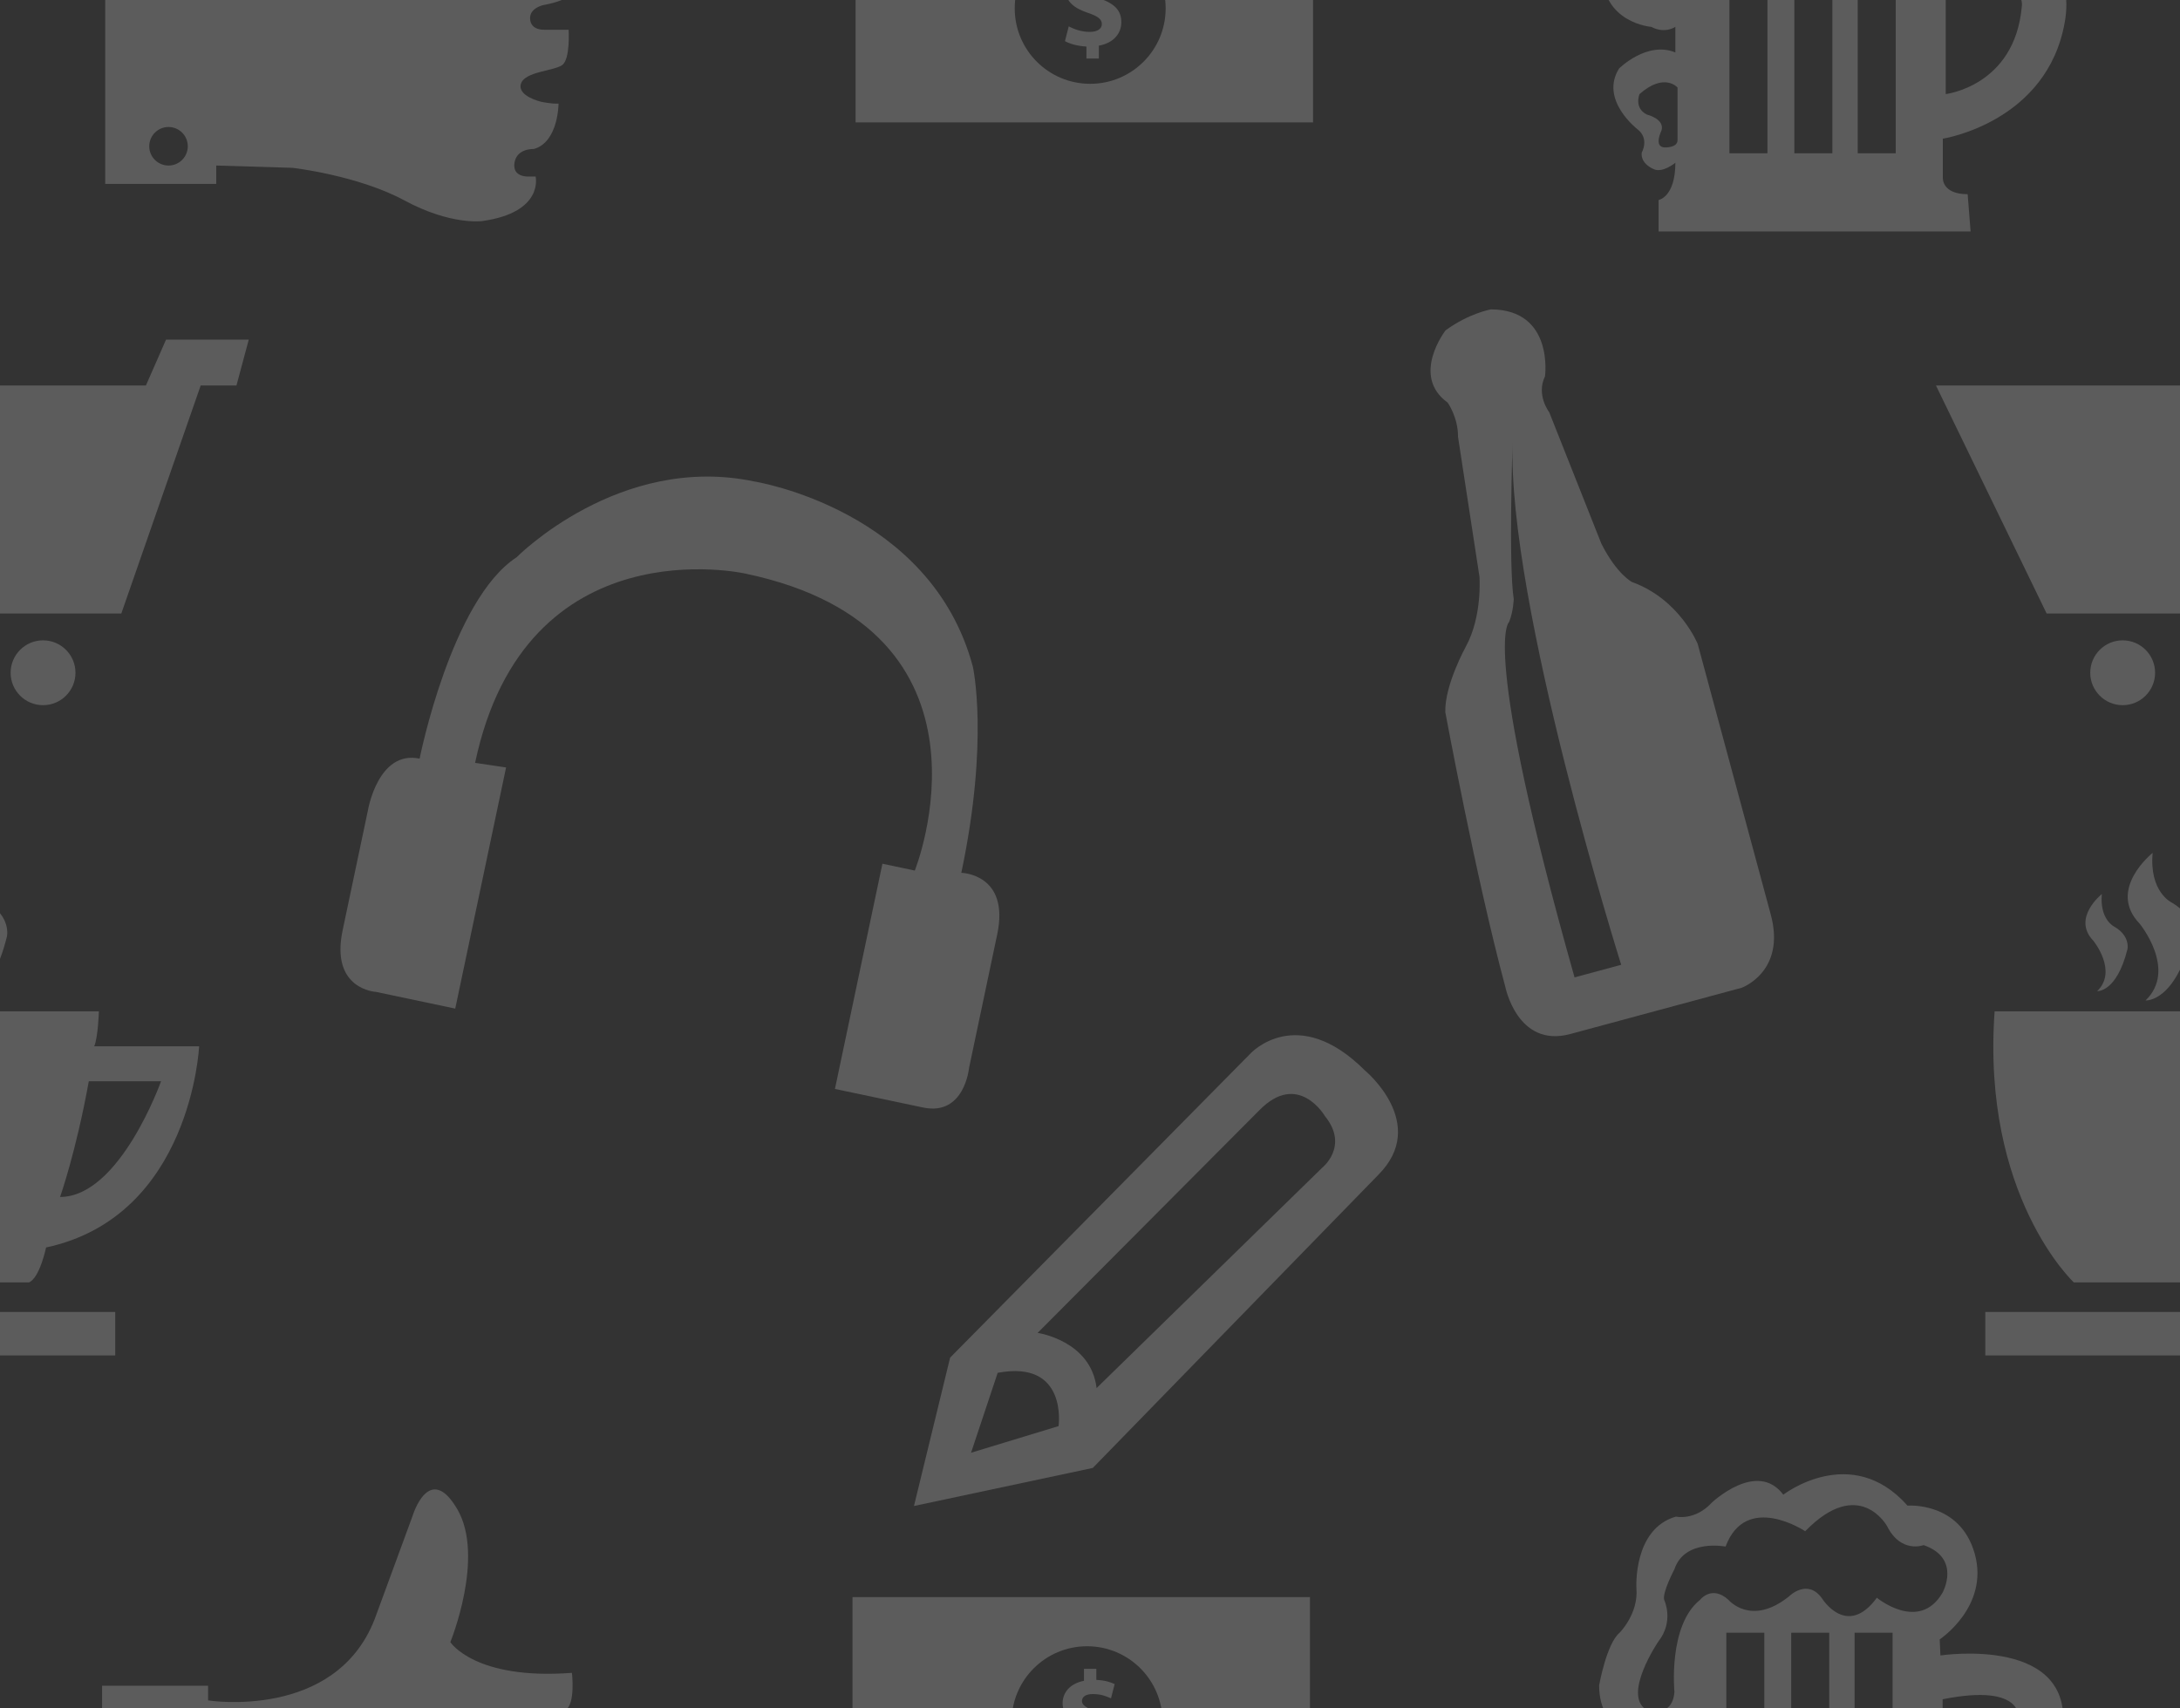 <?xml version="1.0" encoding="utf-8"?>
<!-- Generator: Adobe Illustrator 16.0.0, SVG Export Plug-In . SVG Version: 6.00 Build 0)  -->
<!DOCTYPE svg PUBLIC "-//W3C//DTD SVG 1.1//EN" "http://www.w3.org/Graphics/SVG/1.1/DTD/svg11.dtd">
<svg version="1.1" id="Ebene_1" xmlns="http://www.w3.org/2000/svg" xmlns:xlink="http://www.w3.org/1999/xlink" x="0px" y="0px"
	 width="215px" height="168.5px" viewBox="0 0 215 168.5" enable-background="new 0 0 215 168.5" xml:space="preserve">
<rect x="0" y="0" width="215" height="168.5" fill="#333333" stroke="none"/>
<path opacity="0.2" fill="#FFFFFF" enable-background="new    " d="M10.375,18.138V-2.724h10.454v1.448
	c0,0,12.535,1.991,16.427-8.01l3.756-10.228c0,0,1.629-5.34,4.389-0.633c2.761,4.707-0.679,13.124-0.679,13.124
	s2.399,3.756,11.992,3.032c0,0,0.363,3.077-0.634,3.666c-0.995,0.588-2.443,0.814-2.443,0.814S52.189,0.76,52.28,1.892
	c0.091,1.131,1.402,1.041,1.402,1.041h2.398c0,0,0.182,2.896-0.634,3.484c-0.814,0.588-3.71,0.633-4.072,1.855
	s1.991,1.765,1.991,1.765s1.041,0.227,1.72,0.181c0,0,0,3.801-2.443,4.48c0,0-1.675-0.09-1.901,1.358
	c-0.226,1.448,1.358,1.357,1.358,1.357h0.724c0,0,0.859,3.53-5.25,4.39c0,0-3.077,0.453-7.693-2.036
	c-4.616-2.489-11.042-3.213-11.042-3.213l-7.512-0.226v1.81H10.375z M16.619,12.527c-1.05,0-1.9,0.851-1.9,1.901
	c0,1.049,0.851,1.9,1.9,1.9c1.049,0,1.901-0.852,1.901-1.9C18.52,13.378,17.669,12.527,16.619,12.527z"/>
<path opacity="0.2" fill="#FFFFFF" enable-background="new    " d="M129.5,12.075H84.383v-23.539H129.5V12.075z M107.519-6.617
	c-4.111,0-7.443,3.332-7.443,7.442c0,4.11,3.332,7.442,7.443,7.442c4.11,0,7.442-3.332,7.442-7.442
	C114.961-3.286,111.629-6.617,107.519-6.617z"/>
<g opacity="0.2">
	<path fill="#FFFFFF" d="M107.149,5.775V4.591c-0.835-0.038-1.645-0.262-2.119-0.536l0.374-1.458
		c0.524,0.287,1.259,0.548,2.069,0.548c0.71,0,1.196-0.274,1.196-0.773c0-0.473-0.399-0.772-1.321-1.083
		c-1.334-0.449-2.243-1.072-2.243-2.28c0-1.097,0.772-1.957,2.106-2.218v-1.184h1.221v1.096c0.834,0.038,1.396,0.212,1.807,0.412
		l-0.36,1.408c-0.323-0.138-0.896-0.424-1.794-0.424c-0.81,0-1.072,0.349-1.072,0.698c0,0.411,0.436,0.673,1.495,1.072
		c1.481,0.523,2.082,1.208,2.082,2.33c0,1.109-0.784,2.056-2.218,2.305v1.271H107.149z"/>
</g>
<path opacity="0.2" fill="#FFFFFF" enable-background="new    " d="M194.348,22.83h-30.773v-3.099c0,0,1.656-0.288,1.656-3.676
	c0,0-1.226,1.009-2.09,0.649c0,0-1.371-0.505-1.227-1.658c0,0,0.793-1.37-0.432-2.307c0,0-3.748-2.883-1.803-5.982
	c0,0,2.737-2.739,5.549-1.586V2.649c0,0-1.008,0.721-2.377,0c0,0-4.83-0.36-4.83-5.406c0,0,0.723-4.121,2.019-5.196
	c0,0,1.874-1.867,1.657-4.39c0,0-0.358-5.838,3.894-7.063c0,0,1.874,0.433,3.531-1.369c0,0,4.469-4.253,7.063-0.793
	c0,0,6.701-5.189,12.252,1.082c0,0,5.188-0.433,6.631,4.757c1.439,5.189-3.459,8.433-3.459,8.433l0.072,1.586
	c0,0,13.691-2.09,11.963,7.856c-1.729,9.946-12.035,11.532-12.035,11.532v3.82c0,0-0.146,1.658,2.449,1.658L194.348,22.83z
	 M191.896-1.387V9.28c0,0,6.774-0.792,7.496-8.577C199.393,0.703,200.186-3.045,191.896-1.387z M165.445,13.821V8.632
	c0,0-1.297-1.514-3.748,0.648c0,0-0.575,1.37,0.722,2.018c0,0,1.802,0.433,1.44,1.586c0,0-0.791,1.585,0.289,1.657
	C164.148,14.542,165.445,14.614,165.445,13.821z M164.438-11.188c0,0,1.01,2.09-0.576,4.108c0,0-3.53,5.19-1.227,6.704
	c0,0,2.596,1.008,2.812-1.73c0,0-0.648-6.559,2.521-9.081c0,0,1.153-1.514,2.812,0c0,0,2.234,2.667,5.982-0.36
	c0,0,1.803-1.802,3.242,0.216c0,0,2.451,3.964,5.405-0.072c0,0,4.18,3.459,6.485-0.505c0,0,1.875-3.387-1.873-4.685
	c0,0-2.233,0.865-3.604-1.874c0,0-2.738-4.973-8.072,0.504c0,0-5.838-3.892-7.854,1.514c0,0-4.036-0.792-5.046,2.234
	C165.445-14.216,164.218-11.878,164.438-11.188z M174.312-7.952h-3.748v23.07h3.748V-7.952z M180.714-7.952h-3.748v23.07h3.748
	V-7.952z M186.964-7.952h-3.748v23.07h3.748V-7.952z"/>
<path opacity="0.2" fill="#FFFFFF" enable-background="new    " d="M10.068,187.139v-20.861h10.454v1.447
	c0,0,12.535,1.991,16.427-8.01l3.756-10.229c0,0,1.629-5.34,4.389-0.633c2.761,4.707-0.679,13.123-0.679,13.123
	s2.399,3.756,11.992,3.031c0,0,0.363,3.076-0.634,3.665c-0.995,0.591-2.443,0.813-2.443,0.813s-1.448,0.271-1.357,1.402
	c0.091,1.131,1.402,1.041,1.402,1.041h2.398c0,0,0.182,2.896-0.634,3.484c-0.814,0.588-3.71,0.633-4.072,1.854
	c-0.362,1.224,1.991,1.767,1.991,1.767s1.041,0.227,1.72,0.182c0,0,0,3.802-2.443,4.48c0,0-1.675-0.093-1.901,1.355
	c-0.226,1.447,1.358,1.357,1.358,1.357h0.724c0,0,0.859,3.528-5.25,4.39c0,0-3.077,0.452-7.693-2.035
	c-4.616-2.49-11.042-3.214-11.042-3.214l-7.512-0.227v1.81H10.068V187.139z M16.312,181.527c-1.05,0-1.9,0.851-1.9,1.898
	c0,1.051,0.851,1.9,1.9,1.9s1.901-0.854,1.901-1.9C18.213,182.378,17.362,181.527,16.312,181.527z"/>
<path opacity="0.2" fill="#FFFFFF" enable-background="new    " d="M129.193,181.075H84.076v-23.539h45.117V181.075z
	 M107.212,162.383c-4.111,0-7.443,3.332-7.443,7.442s3.332,7.442,7.443,7.442c4.108,0,7.44-3.332,7.44-7.442
	S111.322,162.383,107.212,162.383z"/>
<g opacity="0.2">
	<path fill="#FFFFFF" d="M106.842,174.775v-1.187c-0.835-0.038-1.646-0.262-2.118-0.535l0.373-1.456
		c0.523,0.284,1.26,0.547,2.068,0.547c0.711,0,1.196-0.273,1.196-0.771c0-0.475-0.398-0.771-1.32-1.084
		c-1.334-0.449-2.243-1.072-2.243-2.28c0-1.097,0.772-1.956,2.106-2.218v-1.184h1.222v1.096c0.834,0.038,1.396,0.213,1.806,0.412
		l-0.361,1.408c-0.322-0.141-0.896-0.424-1.792-0.424c-0.811,0-1.072,0.348-1.072,0.695c0,0.411,0.437,0.673,1.495,1.072
		c1.482,0.521,2.081,1.208,2.081,2.328c0,1.109-0.785,2.057-2.22,2.307v1.271h-1.221V174.775z"/>
</g>
<path opacity="0.2" fill="#FFFFFF" enable-background="new    " d="M194.041,191.83h-30.775v-3.1c0,0,1.656-0.287,1.656-3.676
	c0,0-1.225,1.01-2.088,0.647c0,0-1.371-0.505-1.227-1.657c0,0,0.793-1.37-0.434-2.307c0,0-3.746-2.885-1.803-5.982
	c0,0,2.736-2.738,5.549-1.586v-2.521c0,0-1.008,0.722-2.377,0c0,0-4.83-0.359-4.83-5.404c0,0,0.725-4.121,2.02-5.196
	c0,0,1.875-1.866,1.658-4.39c0,0-0.359-5.838,3.893-7.063c0,0,1.875,0.433,3.531-1.368c0,0,4.469-4.254,7.062-0.795
	c0,0,6.701-5.188,12.252,1.082c0,0,5.188-0.433,6.633,4.758c1.44,5.189-3.459,8.434-3.459,8.434l0.07,1.586
	c0,0,13.691-2.09,11.963,7.854c-1.729,9.946-12.033,11.532-12.033,11.532v3.819c0,0-0.146,1.658,2.447,1.658L194.041,191.83z
	 M191.59,167.613v10.667c0,0,6.775-0.792,7.496-8.577C199.086,169.703,199.879,165.955,191.59,167.613z M165.139,182.82v-5.188
	c0,0-1.297-1.514-3.748,0.648c0,0-0.576,1.37,0.721,2.019c0,0,1.805,0.432,1.441,1.586c0,0-0.791,1.585,0.289,1.656
	C163.842,183.541,165.139,183.613,165.139,182.82z M164.129,157.812c0,0,1.01,2.09-0.576,4.106c0,0-3.531,5.188-1.225,6.703
	c0,0,2.594,1.008,2.811-1.729c0,0-0.646-6.56,2.523-9.08c0,0,1.152-1.516,2.811,0c0,0,2.234,2.666,5.982-0.36
	c0,0,1.801-1.804,3.242,0.216c0,0,2.451,3.964,5.406-0.07c0,0,4.18,3.459,6.484-0.507c0,0,1.875-3.387-1.873-4.684
	c0,0-2.232,0.864-3.604-1.875c0,0-2.739-4.974-8.073,0.505c0,0-5.836-3.893-7.854,1.514c0,0-4.035-0.792-5.045,2.234
	C165.139,154.784,163.91,157.122,164.129,157.812z M174.004,161.048h-3.748v23.07h3.748V161.048z M180.406,161.048h-3.748v23.07
	h3.748V161.048z M186.656,161.048h-3.748v23.07h3.748V161.048z"/>
<polygon opacity="0.2" fill="#FFFFFF" enable-background="new    " points="-24.535,38.021 14.391,38.021 16.375,33.5 24.535,33.5
	23.322,38.021 19.794,38.021 11.964,60.517 -13.618,60.517 "/>
<circle opacity="0.2" fill="#FFFFFF" enable-background="new    " cx="4.246" cy="66.36" r="3.198"/>
<circle opacity="0.2" fill="#FFFFFF" enable-background="new    " cx="-6.12" cy="66.36" r="3.198"/>
<rect x="-19.667" y="129.408" opacity="0.2" fill="#FFFFFF" enable-background="new    " width="31.031" height="4.29"/>
<path opacity="0.2" fill="#FFFFFF" enable-background="new    " d="M9.754,99.755c0,0-0.077,2.529-0.46,3.449h10.344
	c0,0-0.766,16.78-15.094,19.844c0,0-0.613,2.988-1.686,3.448h-13.792c0,0-9.118-8.504-7.815-26.741H9.754z M5.924,118.066
	c5.899,0,9.96-11.416,9.96-11.416H8.759C7.49,113.668,5.924,118.066,5.924,118.066z"/>
<path opacity="0.2" fill="#FFFFFF" enable-background="new    " d="M-8.174,88.186c0,0-2.988,2.375-0.843,4.599
	c0,0,2.452,2.987,0.383,4.979c0,0,1.915,0.153,2.988-4.138c0,0,0.306-1.303-1.303-2.222C-6.948,91.404-8.404,90.714-8.174,88.186z"
	/>
<path opacity="0.2" fill="#FFFFFF" enable-background="new    " d="M-3.163,84.125c0,0-4.542,3.609-1.281,6.986
	c0,0,3.727,4.543,0.583,7.57c0,0,2.912,0.232,4.542-6.289c0,0,0.466-1.979-1.98-3.377C-1.3,89.018-3.513,87.969-3.163,84.125z"/>
<polygon opacity="0.2" fill="#FFFFFF" enable-background="new    " points="190.93,38.021 229.855,38.021 231.84,33.5 240,33.5
	238.787,38.021 235.259,38.021 227.43,60.517 201.848,60.517 "/>
<circle opacity="0.2" fill="#FFFFFF" enable-background="new    " cx="219.71" cy="66.36" r="3.198"/>
<circle opacity="0.2" fill="#FFFFFF" enable-background="new    " cx="209.346" cy="66.36" r="3.198"/>
<rect x="195.798" y="129.408" opacity="0.2" fill="#FFFFFF" enable-background="new    " width="31.031" height="4.29"/>
<path opacity="0.2" fill="#FFFFFF" enable-background="new    " d="M225.219,99.755c0,0-0.076,2.529-0.459,3.449h10.344
	c0,0-0.766,16.78-15.094,19.844c0,0-0.613,2.988-1.686,3.448h-13.793c0,0-9.117-8.504-7.814-26.741H225.219z M221.389,118.066
	c5.899,0,9.961-11.416,9.961-11.416h-7.125C222.955,113.668,221.389,118.066,221.389,118.066z"/>
<path opacity="0.2" fill="#FFFFFF" enable-background="new    " d="M207.291,88.186c0,0-2.988,2.375-0.844,4.599
	c0,0,2.451,2.987,0.384,4.979c0,0,1.915,0.153,2.987-4.138c0,0,0.307-1.303-1.303-2.222
	C208.518,91.404,207.061,90.714,207.291,88.186z"/>
<path opacity="0.2" fill="#FFFFFF" enable-background="new    " d="M212.303,84.125c0,0-4.543,3.609-1.281,6.986
	c0,0,3.729,4.543,0.582,7.57c0,0,2.912,0.232,4.541-6.289c0,0,0.467-1.979-1.979-3.377
	C214.165,89.018,211.952,87.969,212.303,84.125z"/>
<path opacity="0.2" fill="#FFFFFF" enable-background="new    " d="M152.79,40.658c0,0-1.312-1.685-0.417-3.534
	c0,0,0.906-6.574-5.324-6.608c0,0-2.152,0.367-4.482,2.069c0,0-3.471,4.476,0.209,7.13c0,0,1.031,1.438,1.019,3.372l2.116,13.804
	c0,0,0.3,3.888-1.354,6.908c0,0-2.091,3.783-2.016,6.444c0,0,3.062,16.51,5.906,27.048c0,0,1.181,6.117,6.419,4.703l16.897-4.561
	c0,0,4.399-1.576,2.879-7.216l-7.207-26.697c0,0-1.766-4.404-6.477-6.109c0,0-1.473-0.729-3.02-3.771L152.79,40.658z
	 M148.831,61.357c0.425-1.032,0.46-2.27,0.46-2.27c-0.525-3.291-0.113-15.523-0.113-15.523
	c-0.533,15.912,10.711,51.602,10.711,51.602l-4.601,1.242C145.966,63.418,148.831,61.357,148.831,61.357z"/>
<path opacity="0.2" fill="#FFFFFF" enable-background="new    " d="M90.139,148.549l3.565-14.635l29.646-30.021
	c0,0,4.596-4.971,11.258,1.69c0,0,6.379,5.252,1.312,10.317l-28.144,28.895L90.139,148.549z M95.768,143.295l8.632-2.627
	c0,0,0.938-6.566-6.005-5.254L95.768,143.295z M102.335,131.475c0,0,5.253,0.75,5.815,5.441l22.211-21.695
	c0,0,2.744-2.134,0.305-5.136c0,0-2.626-4.501-6.473-0.562L102.335,131.475z"/>
<path opacity="0.2" fill="#FFFFFF" enable-background="new    " d="M49.912,75.701l-5.014,23.785l-7.809-1.646
	c0,0-4.534-0.214-3.299-6.072l2.507-11.892c0,0,1.004-5.906,5.086-5.045c0,0,3.115-15.657,9.562-19.86
	c0,0,10.14-10.284,23.452-7.478c0,0,17.404,2.742,21.548,18.261c0,0,1.633,7.204-1.136,20.339c0,0,4.825,0.091,3.53,6.121
	L95.57,105.35c0,0-0.446,4.752-4.528,3.894l-8.697-1.833l4.683-22.215l3.194,0.674c0,0,9.537-23.759-16.682-29.286
	c0,0-21.707-4.946-26.683,18.662L49.912,75.701z"/>
</svg>
